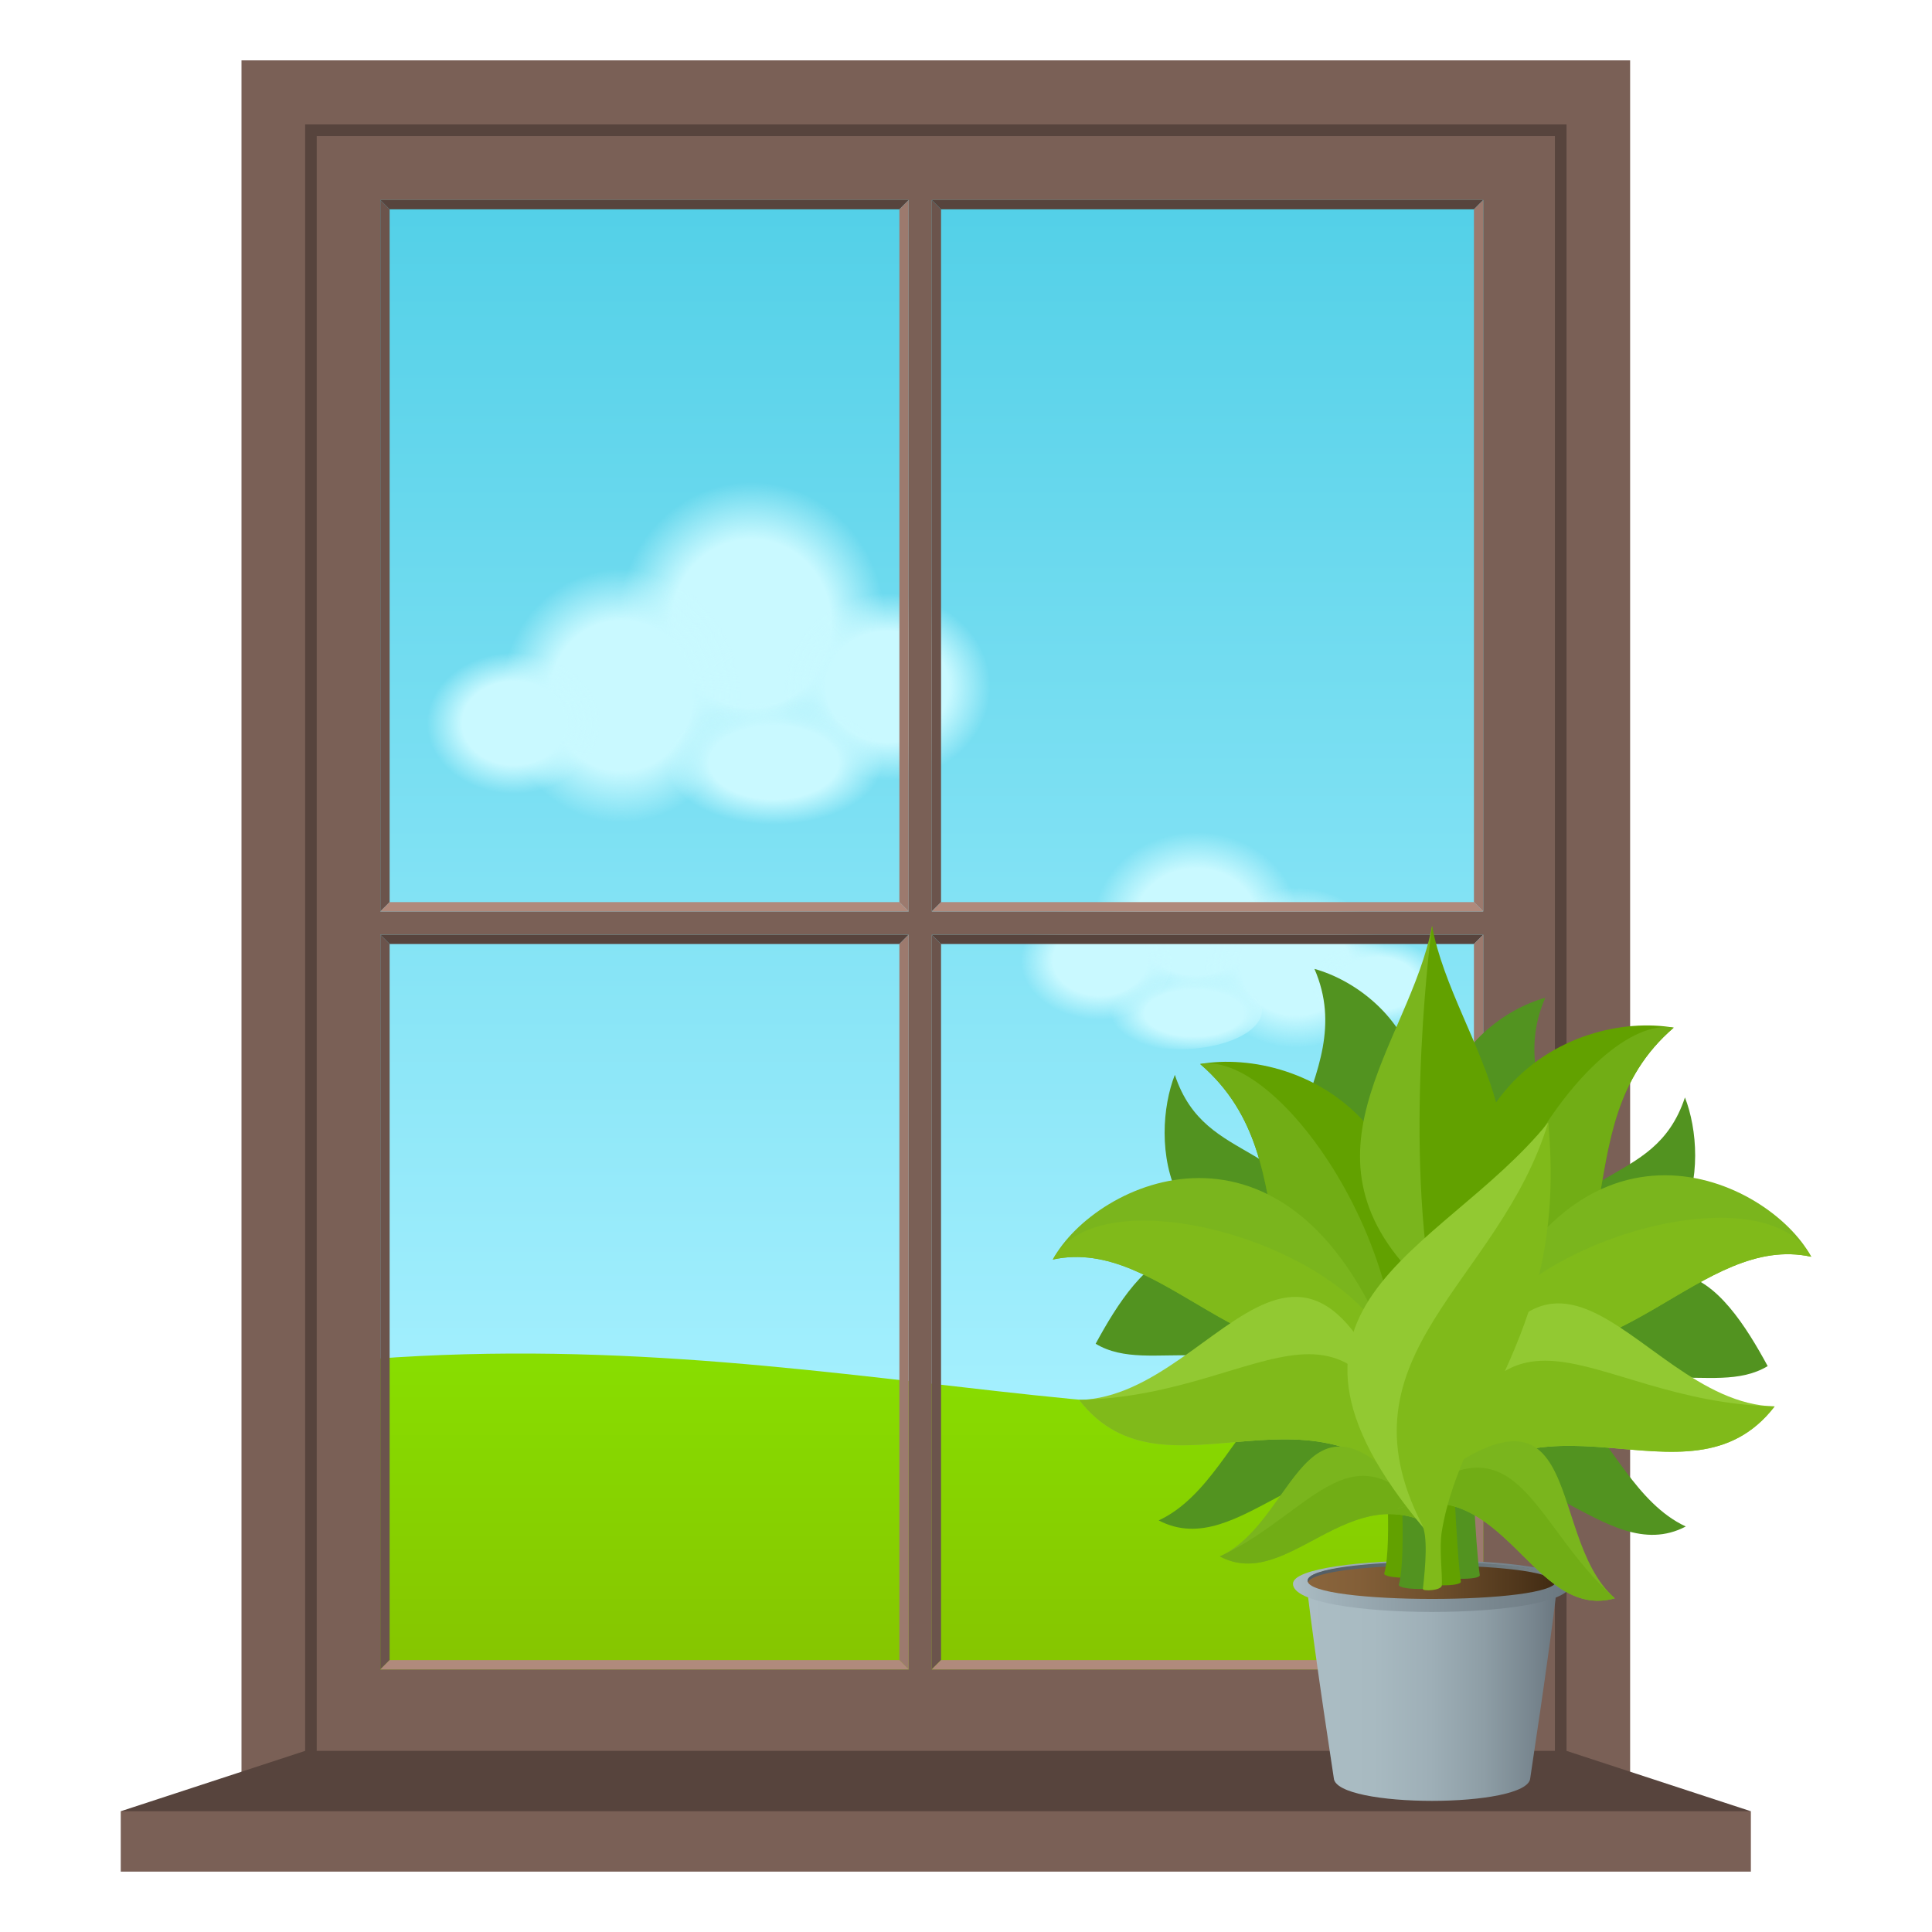 <?xml version="1.0" encoding="utf-8"?>
<!-- Generator: Adobe Illustrator 15.0.0, SVG Export Plug-In . SVG Version: 6.00 Build 0)  -->
<!DOCTYPE svg PUBLIC "-//W3C//DTD SVG 1.1//EN" "http://www.w3.org/Graphics/SVG/1.1/DTD/svg11.dtd">
<svg version="1.1" id="Layer_1" xmlns:x="http://ns.adobe.com/Extensibility/1.0/" xmlns:i="http://ns.adobe.com/AdobeIllustrator/10.0/" xmlns:graph="http://ns.adobe.com/Graphs/1.0/"
	 xmlns="http://www.w3.org/2000/svg" xmlns:xlink="http://www.w3.org/1999/xlink" xmlns:a="http://ns.adobe.com/AdobeSVGViewerExtensions/3.0/"
	 x="0px" y="0px" width="64px" height="64px" viewBox="0 0 64 64" enable-background="new 0 0 64 64" xml:space="preserve">
<linearGradient id="SVGID_1_" gradientUnits="userSpaceOnUse" x1="31" y1="48.393" x2="31" y2="4.332">
	<stop  offset="0" style="stop-color:#A8F1FF"/>
	<stop  offset="1" style="stop-color:#4ECEE6"/>
	<a:midPointStop  offset="0" style="stop-color:#A8F1FF"/>
	<a:midPointStop  offset="0.5" style="stop-color:#A8F1FF"/>
	<a:midPointStop  offset="1" style="stop-color:#4ECEE6"/>
</linearGradient>
<rect x="10.799" y="4.332" fill="url(#SVGID_1_)" width="40.402" height="44.061"/>
<radialGradient id="SVGID_2_" cx="-102.262" cy="-3.024" r="4.928" gradientTransform="matrix(0.9 0 0 0.951 116.928 23.529)" gradientUnits="userSpaceOnUse">
	<stop  offset="0.594" style="stop-color:#C9F9FF"/>
	<stop  offset="1" style="stop-color:#C9F9FF;stop-opacity:0"/>
	<a:midPointStop  offset="0.594" style="stop-color:#C9F9FF"/>
	<a:midPointStop  offset="0.447" style="stop-color:#C9F9FF"/>
	<a:midPointStop  offset="1" style="stop-color:#C9F9FF;stop-opacity:0"/>
</radialGradient>
<ellipse fill="url(#SVGID_2_)" cx="24.893" cy="20.653" rx="4.435" ry="4.687"/>
<radialGradient id="SVGID_3_" cx="126.376" cy="71.353" r="4.606" gradientTransform="matrix(0.741 0 0 0.672 -64.247 -25.2)" gradientUnits="userSpaceOnUse">
	<stop  offset="0.594" style="stop-color:#C9F9FF"/>
	<stop  offset="1" style="stop-color:#C9F9FF;stop-opacity:0"/>
	<a:midPointStop  offset="0.594" style="stop-color:#C9F9FF"/>
	<a:midPointStop  offset="0.447" style="stop-color:#C9F9FF"/>
	<a:midPointStop  offset="1" style="stop-color:#C9F9FF;stop-opacity:0"/>
</radialGradient>
<ellipse fill="url(#SVGID_3_)" cx="29.385" cy="22.75" rx="3.412" ry="3.095"/>
<radialGradient id="SVGID_4_" cx="-107.055" cy="-0.505" r="4.412" gradientTransform="matrix(0.9 0 0 0.951 116.928 23.529)" gradientUnits="userSpaceOnUse">
	<stop  offset="0.594" style="stop-color:#C9F9FF"/>
	<stop  offset="1" style="stop-color:#C9F9FF;stop-opacity:0"/>
	<a:midPointStop  offset="0.594" style="stop-color:#C9F9FF"/>
	<a:midPointStop  offset="0.447" style="stop-color:#C9F9FF"/>
	<a:midPointStop  offset="1" style="stop-color:#C9F9FF;stop-opacity:0"/>
</radialGradient>
<ellipse fill="url(#SVGID_4_)" cx="20.58" cy="23.048" rx="3.971" ry="4.195"/>
<radialGradient id="SVGID_5_" cx="-111.009" cy="46.173" r="3.196" gradientTransform="matrix(0.9 0 0 0.73 116.928 -9.749)" gradientUnits="userSpaceOnUse">
	<stop  offset="0.594" style="stop-color:#C9F9FF"/>
	<stop  offset="1" style="stop-color:#C9F9FF;stop-opacity:0"/>
	<a:midPointStop  offset="0.594" style="stop-color:#C9F9FF"/>
	<a:midPointStop  offset="0.447" style="stop-color:#C9F9FF"/>
	<a:midPointStop  offset="1" style="stop-color:#C9F9FF;stop-opacity:0"/>
</radialGradient>
<ellipse fill="url(#SVGID_5_)" cx="17.021" cy="23.96" rx="2.876" ry="2.334"/>
<radialGradient id="SVGID_6_" cx="-27.111" cy="-418.205" r="3.196" gradientTransform="matrix(1.127 0 0 0.642 56.191 293.747)" gradientUnits="userSpaceOnUse">
	<stop  offset="0.594" style="stop-color:#C9F9FF"/>
	<stop  offset="1" style="stop-color:#C9F9FF;stop-opacity:0"/>
	<a:midPointStop  offset="0.594" style="stop-color:#C9F9FF"/>
	<a:midPointStop  offset="0.447" style="stop-color:#C9F9FF"/>
	<a:midPointStop  offset="1" style="stop-color:#C9F9FF;stop-opacity:0"/>
</radialGradient>
<ellipse fill="url(#SVGID_6_)" cx="25.645" cy="25.299" rx="3.601" ry="2.053"/>
<radialGradient id="SVGID_7_" cx="-2203.939" cy="56.565" r="3.774" gradientTransform="matrix(-0.9 0 0 0.786 -1943.919 -13.921)" gradientUnits="userSpaceOnUse">
	<stop  offset="0.594" style="stop-color:#C9F9FF"/>
	<stop  offset="1" style="stop-color:#C9F9FF;stop-opacity:0"/>
	<a:midPointStop  offset="0.594" style="stop-color:#C9F9FF"/>
	<a:midPointStop  offset="0.447" style="stop-color:#C9F9FF"/>
	<a:midPointStop  offset="1" style="stop-color:#C9F9FF;stop-opacity:0"/>
</radialGradient>
<ellipse fill="url(#SVGID_7_)" cx="39.626" cy="30.521" rx="3.396" ry="2.965"/>
<radialGradient id="SVGID_8_" cx="-2428.031" cy="156.049" r="3.527" gradientTransform="matrix(-0.741 0 0 0.555 -1762.743 -54.791)" gradientUnits="userSpaceOnUse">
	<stop  offset="0.594" style="stop-color:#C9F9FF"/>
	<stop  offset="1" style="stop-color:#C9F9FF;stop-opacity:0"/>
	<a:midPointStop  offset="0.594" style="stop-color:#C9F9FF"/>
	<a:midPointStop  offset="0.447" style="stop-color:#C9F9FF"/>
	<a:midPointStop  offset="1" style="stop-color:#C9F9FF;stop-opacity:0"/>
</radialGradient>
<ellipse fill="url(#SVGID_8_)" cx="36.186" cy="31.847" rx="2.613" ry="1.958"/>
<radialGradient id="SVGID_9_" cx="-2207.607" cy="58.492" r="3.378" gradientTransform="matrix(-0.9 0 0 0.786 -1943.919 -13.921)" gradientUnits="userSpaceOnUse">
	<stop  offset="0.594" style="stop-color:#C9F9FF"/>
	<stop  offset="1" style="stop-color:#C9F9FF;stop-opacity:0"/>
	<a:midPointStop  offset="0.594" style="stop-color:#C9F9FF"/>
	<a:midPointStop  offset="0.447" style="stop-color:#C9F9FF"/>
	<a:midPointStop  offset="1" style="stop-color:#C9F9FF;stop-opacity:0"/>
</radialGradient>
<ellipse fill="url(#SVGID_9_)" cx="42.928" cy="32.037" rx="3.041" ry="2.652"/>
<radialGradient id="SVGID_10_" cx="-2210.635" cy="123.764" r="2.447" gradientTransform="matrix(-0.9 0 0 0.603 -1943.919 -42.041)" gradientUnits="userSpaceOnUse">
	<stop  offset="0.594" style="stop-color:#C9F9FF"/>
	<stop  offset="1" style="stop-color:#C9F9FF;stop-opacity:0"/>
	<a:midPointStop  offset="0.594" style="stop-color:#C9F9FF"/>
	<a:midPointStop  offset="0.447" style="stop-color:#C9F9FF"/>
	<a:midPointStop  offset="1" style="stop-color:#C9F9FF;stop-opacity:0"/>
</radialGradient>
<ellipse fill="url(#SVGID_10_)" cx="45.653" cy="32.613" rx="2.202" ry="1.477"/>
<radialGradient id="SVGID_11_" cx="-1706.072" cy="-330.007" r="2.447" gradientTransform="matrix(-1.127 0 0 0.53 -1883.181 208.463)" gradientUnits="userSpaceOnUse">
	<stop  offset="0.594" style="stop-color:#C9F9FF"/>
	<stop  offset="1" style="stop-color:#C9F9FF;stop-opacity:0"/>
	<a:midPointStop  offset="0.594" style="stop-color:#C9F9FF"/>
	<a:midPointStop  offset="0.447" style="stop-color:#C9F9FF"/>
	<a:midPointStop  offset="1" style="stop-color:#C9F9FF;stop-opacity:0"/>
</radialGradient>
<ellipse fill="url(#SVGID_11_)" cx="39.05" cy="33.461" rx="2.757" ry="1.297"/>
<linearGradient id="SVGID_12_" gradientUnits="userSpaceOnUse" x1="31" y1="55.668" x2="31" y2="44.839">
	<stop  offset="0" style="stop-color:#86C400"/>
	<stop  offset="1" style="stop-color:#88DE00"/>
	<a:midPointStop  offset="0" style="stop-color:#86C400"/>
	<a:midPointStop  offset="0.5" style="stop-color:#86C400"/>
	<a:midPointStop  offset="1" style="stop-color:#88DE00"/>
</linearGradient>
<path fill="url(#SVGID_12_)" d="M51.201,55.668H10.799V45.152c16.809-1.688,29.057,4.178,40.402,0V55.668z"/>
<path fill="#7A6056" d="M8,2v57h46V2H8z M30.1,55.301H12.6V30.964h17.5V55.301z M30.1,30.193H12.6V6.626h17.5V30.193z
	 M49.133,55.301H30.867V30.964h18.266V55.301z M49.133,30.193H30.867V6.626h18.266V30.193z"/>
<path fill="#57443D" d="M51.893,60.338H10.108V4.121h41.785V60.338z M10.492,59.951h41.016V4.506H10.492V59.951z"/>
<path fill="#6B544C" d="M12.907,6.935v22.949L12.6,30.193V6.626L12.907,6.935z"/>
<path fill="#57443D" d="M29.793,6.935H12.907L12.6,6.626h17.5L29.793,6.935z"/>
<path fill="#9C7A6E" d="M29.793,29.884V6.935L30.1,6.626v23.566L29.793,29.884z"/>
<path fill="#B08A7C" d="M12.907,29.884h16.887l0.307,0.309H12.6L12.907,29.884z"/>
<path fill="#6B544C" d="M31.174,6.935v22.949l-0.308,0.309V6.626L31.174,6.935z"/>
<path fill="#57443D" d="M48.826,6.935H31.174l-0.308-0.309h18.266L48.826,6.935z"/>
<path fill="#9C7A6E" d="M48.826,29.884V6.935l0.307-0.309v23.566L48.826,29.884z"/>
<path fill="#B08A7C" d="M31.174,29.884h17.652l0.307,0.309H30.867L31.174,29.884z"/>
<path fill="#6B544C" d="M12.907,31.272v23.72L12.6,55.301V30.964L12.907,31.272z"/>
<path fill="#57443D" d="M29.793,31.272H12.907L12.6,30.964h17.5L29.793,31.272z"/>
<path fill="#9C7A6E" d="M29.793,54.992v-23.72l0.307-0.308v24.337L29.793,54.992z"/>
<path fill="#B08A7C" d="M12.907,54.992h16.887l0.307,0.309H12.6L12.907,54.992z"/>
<path fill="#6B544C" d="M31.174,31.272v23.72l-0.308,0.309V30.964L31.174,31.272z"/>
<path fill="#57443D" d="M48.826,31.272H31.174l-0.308-0.308h18.266L48.826,31.272z"/>
<path fill="#9C7A6E" d="M48.826,54.992v-23.72l0.307-0.308v24.337L48.826,54.992z"/>
<path fill="#B08A7C" d="M31.174,54.992h17.652l0.307,0.309H30.867L31.174,54.992z"/>
<path fill="#57443D" d="M58,60c-30.879,2.516-54,0-54,0l6.108-2h41.785L58,60z"/>
<rect x="4" y="60" fill="#7A6056" width="54" height="2"/>
<linearGradient id="SVGID_13_" gradientUnits="userSpaceOnUse" x1="43.277" y1="56.06" x2="51.592" y2="56.06">
	<stop  offset="0" style="stop-color:#ABBDC4"/>
	<stop  offset="0.267" style="stop-color:#A8BAC1"/>
	<stop  offset="0.493" style="stop-color:#9EAFB7"/>
	<stop  offset="0.705" style="stop-color:#8E9EA6"/>
	<stop  offset="0.907" style="stop-color:#77858E"/>
	<stop  offset="1" style="stop-color:#6A7780"/>
	<a:midPointStop  offset="0" style="stop-color:#ABBDC4"/>
	<a:midPointStop  offset="0.739" style="stop-color:#ABBDC4"/>
	<a:midPointStop  offset="1" style="stop-color:#6A7780"/>
</linearGradient>
<path fill="url(#SVGID_13_)" d="M51.592,52.469c-0.092-0.006-8.225-0.006-8.314,0c0.326,2.734,0.9,6.36,0.906,6.434
	c0.064,1.004,6.443,1.004,6.508,0C50.697,58.82,51.266,55.196,51.592,52.469z"/>
<linearGradient id="SVGID_14_" gradientUnits="userSpaceOnUse" x1="42.832" y1="52.544" x2="52.043" y2="52.544">
	<stop  offset="0" style="stop-color:#ABBDC4"/>
	<stop  offset="0.154" style="stop-color:#9FB0B8"/>
	<stop  offset="0.713" style="stop-color:#79878F"/>
	<stop  offset="1" style="stop-color:#6A7780"/>
	<a:midPointStop  offset="0" style="stop-color:#ABBDC4"/>
	<a:midPointStop  offset="0.442" style="stop-color:#ABBDC4"/>
	<a:midPointStop  offset="1" style="stop-color:#6A7780"/>
</linearGradient>
<path fill="url(#SVGID_14_)" d="M42.832,52.465c0-1.033,9.211-1.033,9.211,0C52.043,53.709,42.832,53.709,42.832,52.465z"/>
<linearGradient id="SVGID_15_" gradientUnits="userSpaceOnUse" x1="43.316" y1="52.363" x2="51.56" y2="52.363">
	<stop  offset="0" style="stop-color:#8A653C"/>
	<stop  offset="0.203" style="stop-color:#835F38"/>
	<stop  offset="0.501" style="stop-color:#6F502D"/>
	<stop  offset="0.856" style="stop-color:#4F361B"/>
	<stop  offset="1" style="stop-color:#402A12"/>
	<a:midPointStop  offset="0" style="stop-color:#8A653C"/>
	<a:midPointStop  offset="0.624" style="stop-color:#8A653C"/>
	<a:midPointStop  offset="1" style="stop-color:#402A12"/>
</linearGradient>
<path fill="url(#SVGID_15_)" d="M43.316,52.363c0-0.805,8.244-0.805,8.244,0S43.316,53.168,43.316,52.363z"/>
<linearGradient id="SVGID_16_" gradientUnits="userSpaceOnUse" x1="43.316" y1="52.076" x2="51.56" y2="52.076">
	<stop  offset="0" style="stop-color:#525C63"/>
	<stop  offset="0.47" style="stop-color:#616C72"/>
	<stop  offset="1" style="stop-color:#778387"/>
	<a:midPointStop  offset="0" style="stop-color:#525C63"/>
	<a:midPointStop  offset="0.558" style="stop-color:#525C63"/>
	<a:midPointStop  offset="1" style="stop-color:#778387"/>
</linearGradient>
<path fill="url(#SVGID_16_)" d="M51.549,52.412c0.008-0.016,0.012-0.031,0.012-0.049c0-0.831-8.244-0.831-8.244,0
	c0,0.018,0.004,0.033,0.01,0.049C43.654,51.674,51.221,51.674,51.549,52.412z"/>
<path fill="#62A100" d="M47.111,52.139c0.027,0.182-1.307,0.158-1.256-0.021c0.287-0.983,0-4.388,0-4.388h0.969
	C46.824,47.73,46.959,51.135,47.111,52.139z"/>
<path fill="#529320" d="M49.02,52.175c0.029,0.181-1.307,0.157-1.254-0.021c0.287-0.983,0-4.424,0-4.424h0.969
	C48.734,47.73,48.867,51.171,49.02,52.175z"/>
<path fill="#62A100" d="M48.393,52.391c0.027,0.181-1.307,0.158-1.254-0.021c0.285-0.983,0-4.64,0-4.64h0.967
	C48.105,47.73,48.24,51.387,48.393,52.391z"/>
<path fill="#529320" d="M47.592,52.513c0.027,0.18-1.307,0.157-1.254-0.021c0.285-0.983,0-4.762,0-4.762h0.967
	C47.305,47.73,47.439,51.509,47.592,52.513z"/>
<path fill="#529320" d="M38.383,50.366c3.291-1.527,3.361-8.298,8.654-1.155C43.559,47.117,41.113,51.793,38.383,50.366z"/>
<path fill="#529320" d="M36.295,44.514c1.412-2.602,3.928-6.258,7.303,2.268C40.805,43.682,38.135,45.621,36.295,44.514z"/>
<path fill="#529320" d="M43.543,32.096c2.691,0.748,6.492,4.799-0.393,10.975C40.73,38.336,45.143,35.785,43.543,32.096z"/>
<path fill="#529320" d="M38.918,35.605c-0.813,2.084-0.559,6.775,5.316,6.174C43.061,37.533,39.955,38.742,38.918,35.605z"/>
<path fill="#62A100" d="M39.758,35.247c3.262-0.57,9.664,2.025,6.172,12.671C40.563,43.818,43.645,38.594,39.758,35.247z"/>
<path fill="#71AD15" d="M39.758,35.247c2.803-0.489,7.934,7.302,6.172,12.671C40.563,43.818,43.645,38.594,39.758,35.247z"/>
<path fill="#7AB51D" d="M34.875,41.724c1.412-2.601,7.777-5.579,11.152,2.945C41.25,46.066,38.518,40.928,34.875,41.724z"/>
<path fill="#80BA1A" d="M34.875,41.724c1.568-2.886,9.785-0.507,11.152,2.945C41.25,46.066,38.518,40.928,34.875,41.724z"/>
<path fill="#92C932" d="M35.748,46.375c4.871-0.107,7.826-9.719,11.6,3.795C43.766,44.998,38.648,50.127,35.748,46.375z"/>
<path fill="#80BA1A" d="M35.748,46.375c6.445-0.143,9.109-5.124,11.6,3.795C43.766,44.998,38.648,50.127,35.748,46.375z"/>
<path fill="#7AB51D" d="M40.41,51.559c2.727-1.268,2.77-6.934,7.182-0.938C44.697,48.857,42.68,52.762,40.41,51.559z"/>
<path fill="#71AD15" d="M40.41,51.559c3.143-1.46,4.451-4.648,7.182-0.938C44.697,48.857,42.68,52.762,40.41,51.559z"/>
<path fill="#529320" d="M55.844,50.567c-3.291-1.526-3.359-8.298-8.654-1.155C50.668,47.32,53.115,51.995,55.844,50.567z"/>
<path fill="#529320" d="M58.557,45.254c-1.412-2.602-3.928-6.258-7.305,2.268C54.047,44.424,56.717,46.362,58.557,45.254z"/>
<path fill="#529320" d="M51.188,33.053c-2.691,0.75-6.492,4.8,0.393,10.975C54,39.294,49.586,36.744,51.188,33.053z"/>
<path fill="#529320" d="M55.816,36.354c0.813,2.084,0.559,6.775-5.316,6.174C51.674,38.281,54.779,39.489,55.816,36.354z"/>
<path fill="#62A100" d="M55.443,34.043c-3.262-0.571-9.664,2.024-6.172,12.671C54.639,42.613,51.559,37.389,55.443,34.043z"/>
<path fill="#71AD15" d="M55.443,34.043c-2.801-0.49-7.932,7.301-6.172,12.671C54.639,42.613,51.559,37.389,55.443,34.043z"/>
<path fill="#7AB51D" d="M60,41.632c-1.412-2.602-7.775-5.579-11.152,2.945C53.625,45.975,56.357,40.836,60,41.632z"/>
<path fill="#80BA1A" d="M60,41.632c-1.566-2.886-9.785-0.507-11.152,2.945C53.625,45.975,56.357,40.836,60,41.632z"/>
<path fill="#92C932" d="M58.787,46.59c-4.869-0.107-7.824-9.719-11.598,3.795C50.771,45.213,55.887,50.342,58.787,46.59z"/>
<path fill="#80BA1A" d="M58.787,46.59c-6.445-0.143-9.107-5.124-11.598,3.795C50.771,45.213,55.887,50.342,58.787,46.59z"/>
<path fill="#7AB51D" d="M53.494,52.947c-2.453-2.154-0.725-8.566-7.203-2.966C49.861,48.759,50.748,53.705,53.494,52.947z"/>
<path fill="#71AD15" d="M53.494,52.947c-2.826-2.482-3.193-6.432-7.203-2.966C49.861,48.759,50.748,53.705,53.494,52.947z"/>
<path fill="#7AB51D" d="M47.438,30.671c-0.738,3.97-4.977,7.784,0,12.146C48.369,37.463,47.438,30.671,47.438,30.671z"/>
<path fill="#62A100" d="M47.438,30.671c0.738,3.97,4.977,7.784,0,12.146C46.506,37.463,47.438,30.671,47.438,30.671z"/>
<path fill="#92C932" d="M51.285,37.186c-3.598,4.433-10.605,6.066-3.77,13.846C45.107,44.496,51.381,43.446,51.285,37.186z"/>
<path fill="#80BA1A" d="M51.285,37.186c-1.615,5.338-7.082,7.656-4.182,13.311c0.201,0.394,0.119,1.355,0.033,2.139
	c-0.01,0.084,0.617,0.055,0.627-0.119c0.021-0.35-0.09-1.248-0.002-1.784C48.434,46.682,51.953,44.088,51.285,37.186z"/>
</svg>
